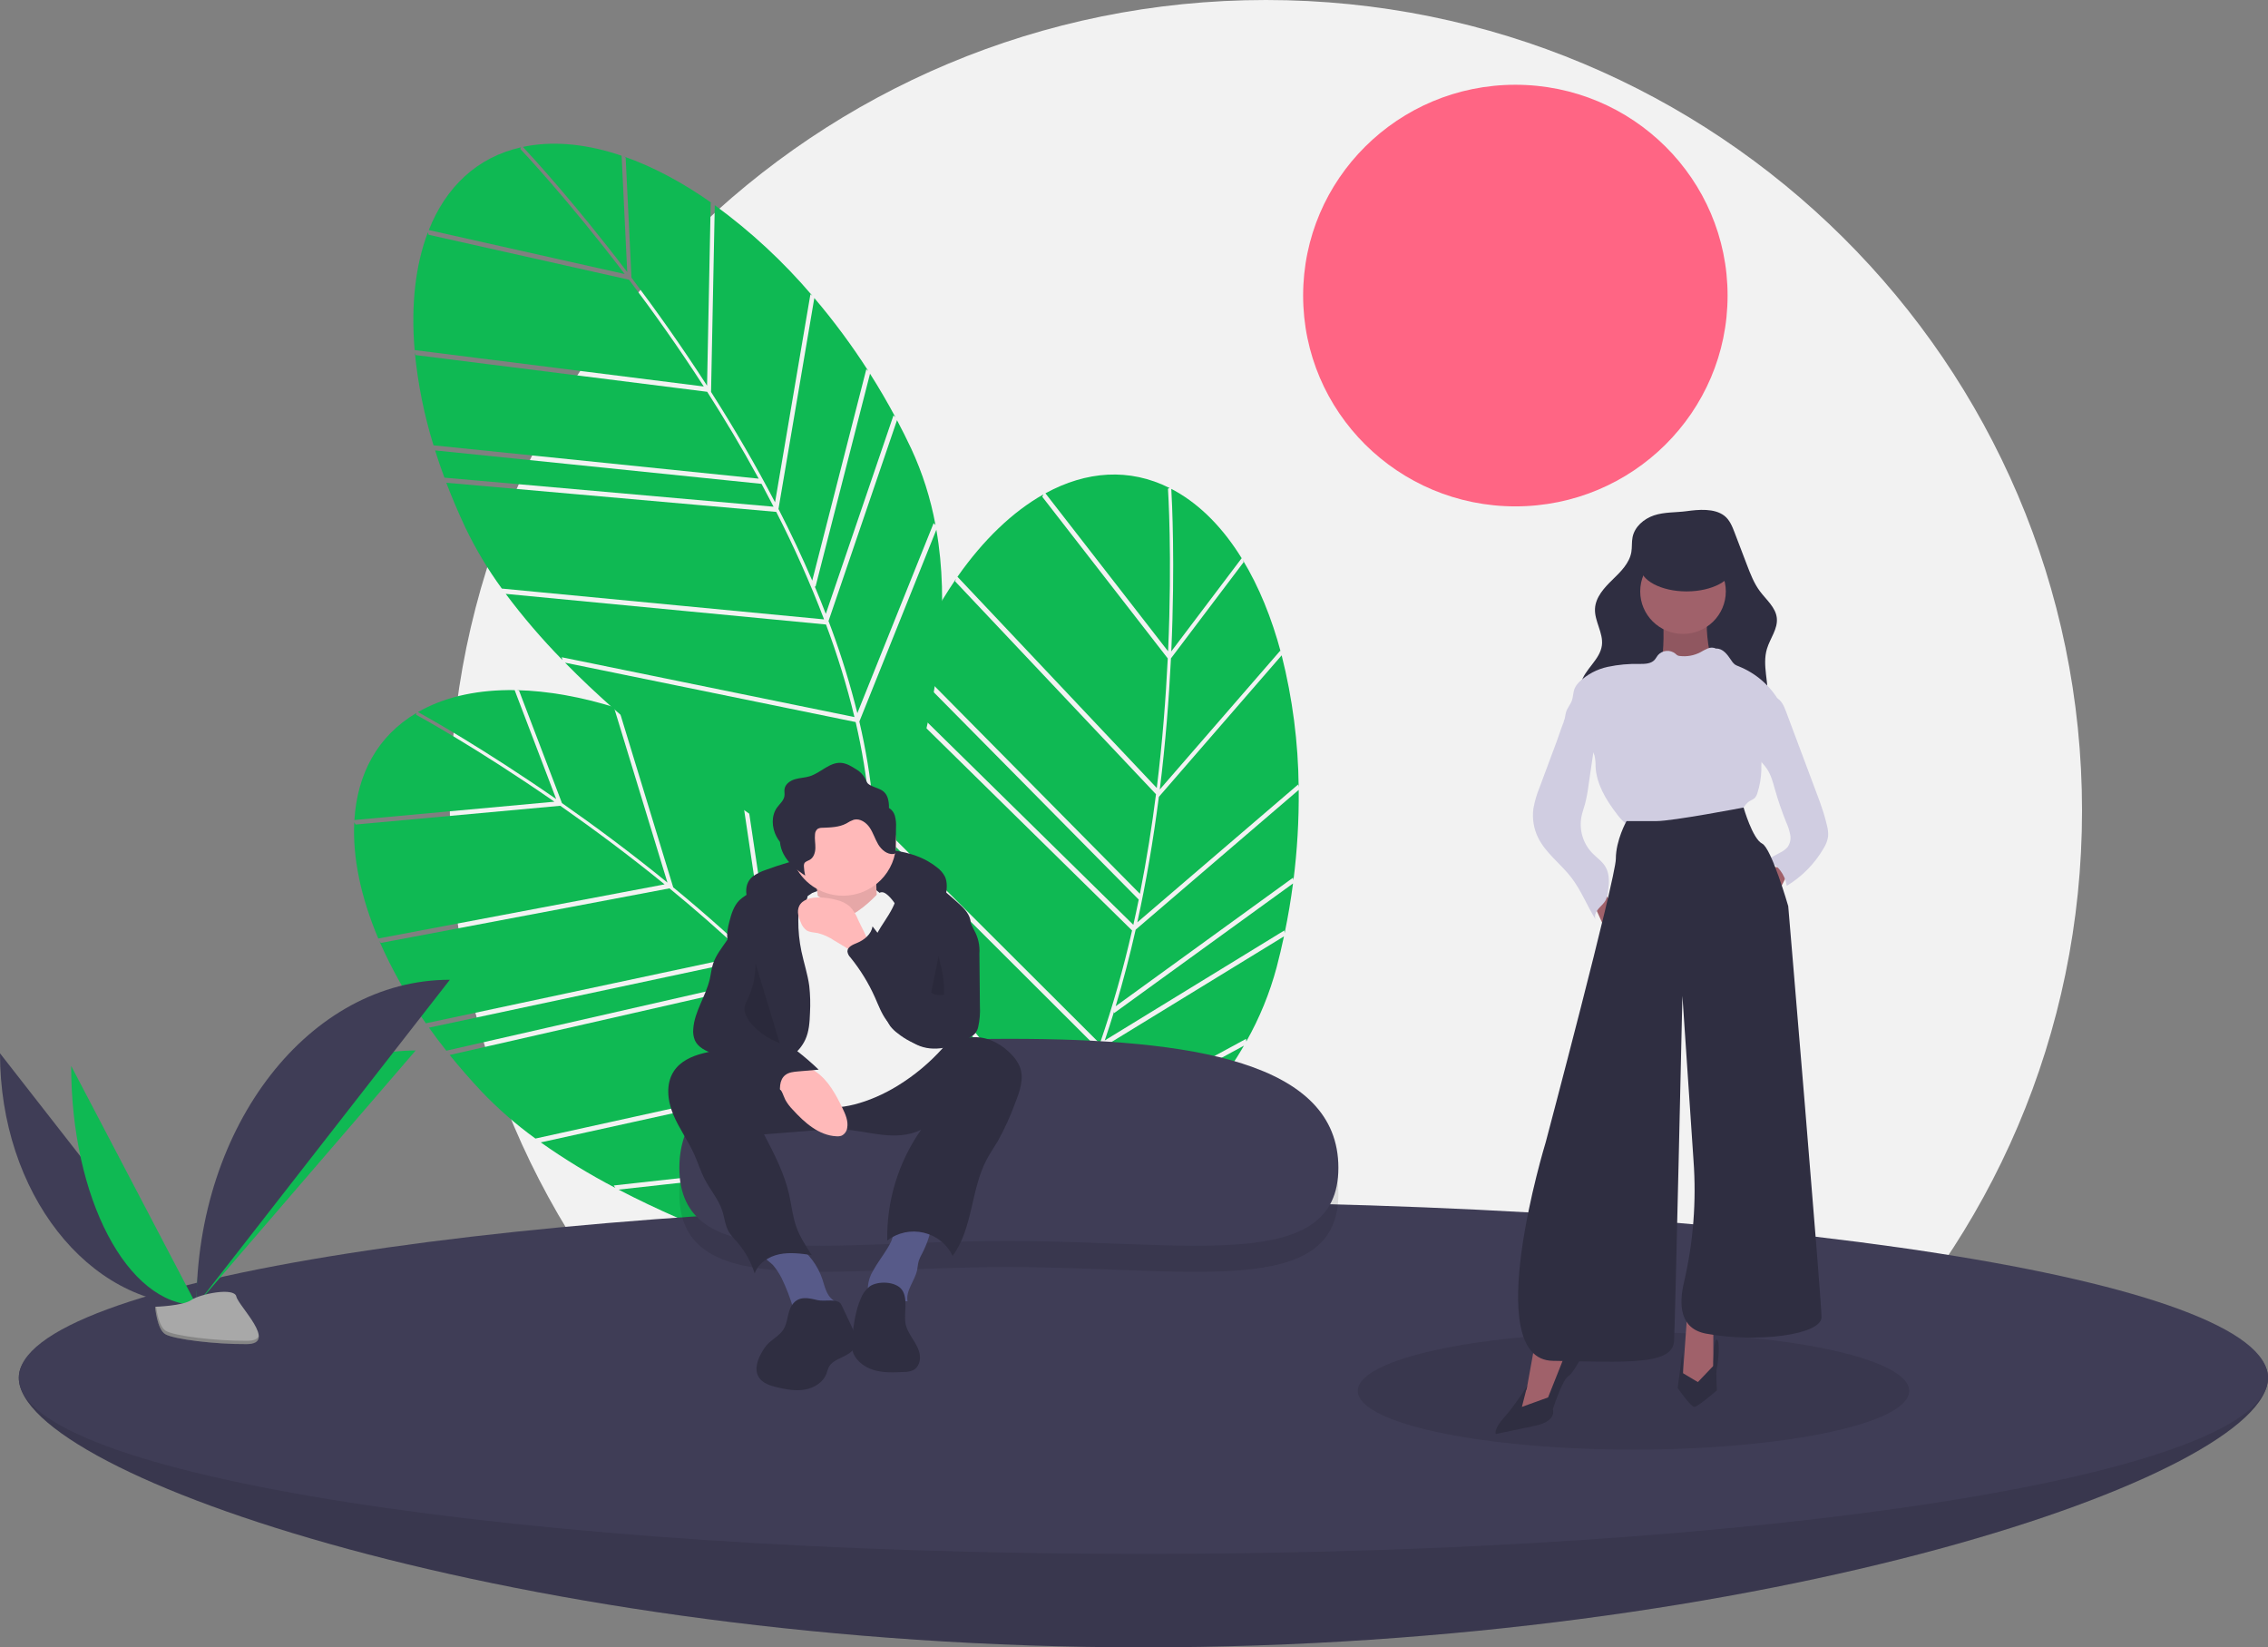<svg width="325" height="236" viewBox="0 0 325 236" fill="none" xmlns="http://www.w3.org/2000/svg">
<rect x="0" y="0" width="325" height="236" fill="#808080" stroke="none"/>
<g clip-path="url(#clip0)">
<path d="M181.407 232.264C245.993 232.264 298.351 180.27 298.351 116.132C298.351 51.994 245.993 0 181.407 0C116.82 0 64.463 51.994 64.463 116.132C64.463 180.27 116.82 232.264 181.407 232.264Z" fill="#F2F2F2"/>
<path d="M217.148 72.544C233.944 72.544 247.56 59.023 247.56 42.343C247.56 25.664 233.944 12.143 217.148 12.143C200.352 12.143 186.736 25.664 186.736 42.343C186.736 59.023 200.352 72.544 217.148 72.544Z" fill="#FF6584"/>
<path d="M89.656 22.567L90.488 39.777C93.933 44.341 97.651 49.564 101.32 55.256L101.844 29.001L102.133 29.184C97.889 26.173 93.575 23.87 89.367 22.408L89.656 22.567Z" fill="#0FB953"/>
<path d="M89.881 38.978L89.076 22.307C84.351 20.707 79.766 20.176 75.575 20.918C75.357 20.957 75.143 21.001 74.929 21.046C75.994 22.181 82.199 28.881 89.881 38.978Z" fill="#0FB953"/>
<path d="M128.035 59.51L128.314 59.774C127.169 57.636 125.955 55.556 124.672 53.536L116.858 84.07L116.726 83.954C117.291 85.294 117.828 86.624 118.337 87.945L128.035 59.51Z" fill="#0FB953"/>
<path d="M116.131 42.151L116.419 42.38C112.287 37.518 107.59 33.16 102.427 29.396L101.893 56.152C105.307 61.503 108.364 66.773 111.063 71.963L116.131 42.151Z" fill="#0FB953"/>
<path d="M59.445 50.504C59.884 55.014 60.781 59.468 62.122 63.799L108.721 68.572C106.289 64.117 103.777 59.938 101.339 56.128L59.564 50.868L59.445 50.504Z" fill="#0FB953"/>
<path d="M63.816 68.793L63.69 68.43L110.853 72.593C110.283 71.486 109.707 70.394 109.125 69.317L62.353 64.526L62.23 64.162C62.702 65.689 63.23 67.232 63.816 68.793Z" fill="#0FB953"/>
<path d="M124.141 52.899L124.425 53.147C122.086 49.495 119.503 46.004 116.691 42.697L111.555 72.913C113.335 76.384 114.947 79.806 116.392 83.179L124.141 52.899Z" fill="#0FB953"/>
<path d="M123.144 103.372C125.018 111.427 125.728 119.043 125.259 126.136C127.897 120.555 137.927 97.437 134.177 75.891L123.144 103.372Z" fill="#0FB953"/>
<path d="M72.469 85.077C74.964 88.415 77.682 91.584 80.604 94.561L80.491 94.157L122.443 102.728C121.352 98.23 119.99 93.802 118.364 89.466L72.469 85.077Z" fill="#0FB953"/>
<path d="M89.52 39.259C81.206 28.336 74.645 21.433 74.551 21.334L74.659 21.104C68.35 22.526 63.895 26.789 61.444 32.959L89.52 39.259Z" fill="#0FB953"/>
<path d="M118.726 88.97C118.88 89.381 119.038 89.793 119.188 90.202C120.628 94.122 121.853 98.116 122.857 102.168L133.786 74.948L134.053 75.214C133.361 71.426 132.189 67.74 130.564 64.245C129.919 62.875 129.244 61.525 128.539 60.196L118.726 88.97Z" fill="#0FB953"/>
<path d="M100.85 55.369C97.219 49.744 93.543 44.584 90.137 40.074L61.417 33.63L61.32 33.27C59.527 37.958 58.872 43.718 59.415 50.152L100.85 55.369Z" fill="#0FB953"/>
<path d="M122.613 103.443L80.967 94.935C98.484 112.792 122.991 126.487 124.556 127.353C125.285 119.485 124.458 111.404 122.613 103.443Z" fill="#0FB953"/>
<path d="M118.069 88.733L118.078 88.706C116.076 83.463 113.79 78.332 111.232 73.333L63.953 69.16C64.756 71.271 65.663 73.404 66.675 75.56C68.148 78.632 69.901 81.564 71.911 84.319L118.069 88.733Z" fill="#0FB953"/>
<path d="M178.21 80.536L167.796 94.317C167.519 100.015 167.027 106.392 166.197 113.1L183.464 93.21L183.569 93.534C182.234 88.527 180.391 84.021 178.089 80.23L178.21 80.536Z" fill="#0FB953"/>
<path d="M167.843 93.318L177.93 79.968C175.319 75.743 172.128 72.43 168.424 70.347C168.231 70.239 168.038 70.137 167.844 70.036C167.935 71.585 168.411 80.675 167.843 93.318Z" fill="#0FB953"/>
<path d="M184.041 133.297L184.086 133.678C184.578 131.305 184.979 128.934 185.288 126.566L159.658 145.134L159.631 144.961C159.205 146.35 158.765 147.715 158.309 149.055L184.041 133.297Z" fill="#0FB953"/>
<path d="M186.022 112.387L186.097 112.746C186.037 106.385 185.219 100.053 183.66 93.884L166.064 114.153C165.257 120.436 164.226 126.431 162.972 132.138L186.022 112.387Z" fill="#0FB953"/>
<path d="M136.998 82.917C134.44 86.668 132.269 90.667 130.521 94.852L163.345 128.043C164.333 123.071 165.083 118.261 165.652 113.783L136.856 83.272L136.998 82.917Z" fill="#0FB953"/>
<path d="M128.618 99.772L128.755 99.412L162.405 132.491C162.677 131.278 162.935 130.072 163.178 128.873L130.232 95.559L130.371 95.201C129.754 96.675 129.17 98.199 128.618 99.772Z" fill="#0FB953"/>
<path d="M185.288 125.739L185.347 126.11C185.891 121.816 186.143 117.491 186.102 113.163L162.739 133.182C161.881 136.982 160.925 140.639 159.871 144.152L185.288 125.739Z" fill="#0FB953"/>
<path d="M152.102 163.981C148.373 171.372 144.028 177.688 139.111 182.854C144.727 180.226 167.3 168.773 178.251 149.804L152.102 163.981Z" fill="#0FB953"/>
<path d="M124.823 117.794C124.601 121.945 124.66 126.107 124.998 130.251L125.17 129.868L151.976 163.041C154.024 158.886 155.82 154.612 157.353 150.243L124.823 117.794Z" fill="#0FB953"/>
<path d="M167.384 93.305C167.996 79.626 167.377 70.154 167.368 70.019L167.599 69.91C161.826 67.009 155.657 67.471 149.807 70.671L167.384 93.305Z" fill="#0FB953"/>
<path d="M157.949 150.091C157.805 150.505 157.662 150.922 157.514 151.332C156.106 155.264 154.484 159.116 152.654 162.872L178.555 148.83L178.59 149.204C180.49 145.848 181.954 142.267 182.947 138.546C183.331 137.082 183.678 135.615 183.989 134.145L157.949 150.091Z" fill="#0FB953"/>
<path d="M165.764 112.89C166.58 106.258 167.064 99.955 167.337 94.324L149.356 71.17L149.513 70.831C145.12 73.307 140.916 77.328 137.202 82.627L165.764 112.89Z" fill="#0FB953"/>
<path d="M151.649 163.7L125.038 130.769C127.06 155.617 137.14 181.688 137.789 183.345C143.404 177.748 147.957 171 151.649 163.7Z" fill="#0FB953"/>
<path d="M157.596 149.492L157.621 149.477C159.446 144.171 160.982 138.771 162.222 133.301L128.488 100.141C127.751 102.275 127.079 104.493 126.474 106.794C125.636 110.093 125.103 113.461 124.881 116.857L157.596 149.492Z" fill="#0FB953"/>
<path d="M74.379 98.936L80.527 115.048C85.224 118.33 90.385 122.156 95.646 126.444L87.972 101.313L88.304 101.399C83.331 99.838 78.511 98.972 74.055 98.873L74.379 98.936Z" fill="#0FB953"/>
<path d="M79.702 114.473L73.747 98.866C68.755 98.794 64.23 99.697 60.475 101.689C60.28 101.793 60.09 101.901 59.9 102.009C61.266 102.761 69.253 107.228 79.702 114.473Z" fill="#0FB953"/>
<path d="M122.378 122.289L122.726 122.454C120.971 120.772 119.169 119.167 117.32 117.639L119.393 149.077L119.231 149.007C120.185 150.108 121.11 151.208 122.006 152.308L122.378 122.289Z" fill="#0FB953"/>
<path d="M105.653 109.434L105.998 109.563C100.556 106.208 94.733 103.505 88.65 101.51L96.471 127.12C101.383 131.16 105.93 135.234 110.113 139.341L105.653 109.434Z" fill="#0FB953"/>
<path d="M54.343 134.778C56.164 138.932 58.403 142.893 61.026 146.6L106.829 136.835C103.129 133.345 99.44 130.141 95.936 127.267L54.569 135.087L54.343 134.778Z" fill="#0FB953"/>
<path d="M64.194 150.829L63.962 150.522L110.111 140.005C109.225 139.127 108.337 138.265 107.447 137.419L61.475 147.22L61.245 146.912C62.169 148.219 63.152 149.524 64.194 150.829Z" fill="#0FB953"/>
<path d="M116.617 117.197L116.964 117.346C113.603 114.59 110.06 112.063 106.356 109.782L110.876 140.094C113.65 142.848 116.248 145.608 118.672 148.372L116.617 117.197Z" fill="#0FB953"/>
<path d="M131.379 165.505C135.669 172.589 138.715 179.614 140.476 186.504C141.248 180.387 143.591 155.322 133.319 135.982L131.379 165.505Z" fill="#0FB953"/>
<path d="M77.49 163.66C80.903 166.069 84.474 168.248 88.179 170.182L87.945 169.833L130.512 165.107C128.074 161.165 125.4 157.371 122.504 153.746L77.49 163.66Z" fill="#0FB953"/>
<path d="M79.445 114.852C68.138 107.016 59.75 102.464 59.63 102.399L59.661 102.147C54.103 105.437 51.194 110.858 50.783 117.478L79.445 114.852Z" fill="#0FB953"/>
<path d="M122.694 153.164C122.97 153.507 123.248 153.85 123.517 154.193C126.107 157.479 128.516 160.902 130.731 164.448L132.653 135.205L132.989 135.376C131.152 131.986 128.89 128.841 126.257 126.016C125.217 124.91 124.155 123.834 123.071 122.786L122.694 153.164Z" fill="#0FB953"/>
<path d="M95.236 126.695C90.032 122.46 84.931 118.681 80.287 115.437L50.968 118.124L50.764 117.811C50.518 122.821 51.687 128.5 54.206 134.452L95.236 126.695Z" fill="#0FB953"/>
<path d="M130.896 165.735L88.642 170.426C110.859 182.032 138.429 187.534 140.186 187.877C138.431 180.171 135.129 172.739 130.896 165.735Z" fill="#0FB953"/>
<path d="M121.996 153.14L121.997 153.111C118.46 148.74 114.69 144.561 110.701 140.593L64.439 151.136C65.859 152.897 67.386 154.647 69.019 156.387C71.376 158.856 73.956 161.107 76.725 163.11L121.996 153.14Z" fill="#0FB953"/>
<path d="M324.999 197.393C324.999 211.321 252.85 236 163.849 236C74.848 236 2.698 211.321 2.698 197.393C2.698 183.465 74.848 185.562 163.849 185.562C252.85 185.562 324.999 183.465 324.999 197.393Z" fill="#3F3D56"/>
<path opacity="0.1" d="M324.999 197.393C324.999 211.321 252.85 236 163.849 236C74.848 236 2.698 211.321 2.698 197.393C2.698 183.465 74.848 185.562 163.849 185.562C252.85 185.562 324.999 183.465 324.999 197.393Z" fill="black"/>
<path d="M163.849 222.612C252.85 222.612 324.999 211.321 324.999 197.393C324.999 183.465 252.85 172.174 163.849 172.174C74.848 172.174 2.698 183.465 2.698 197.393C2.698 211.321 74.848 222.612 163.849 222.612Z" fill="#3F3D56"/>
<path opacity="0.1" d="M191.789 171.034C191.789 186.208 170.49 181.515 144.411 181.515C118.333 181.515 97.351 186.208 97.351 171.034C97.351 155.86 118.647 152.56 144.725 152.56C170.803 152.56 191.789 155.86 191.789 171.034Z" fill="black"/>
<path d="M191.789 167.298C191.789 182.472 170.49 177.778 144.411 177.778C118.333 177.778 97.351 182.472 97.351 167.298C97.351 152.124 118.647 148.823 144.725 148.823C170.803 148.823 191.789 152.124 191.789 167.298Z" fill="#3F3D56"/>
<path d="M107.895 125.545C108.469 125.139 109.102 124.824 109.772 124.61C114.022 123.04 118.475 122.077 122.997 121.751C126.93 121.474 131.192 121.803 134.263 124.257C134.741 124.605 135.132 125.058 135.406 125.579C135.792 126.407 135.675 127.37 135.55 128.274C135.522 128.625 135.433 128.968 135.287 129.289C134.874 130.07 133.856 130.344 132.972 130.25C132.088 130.156 131.259 129.785 130.387 129.613C129.848 129.519 129.302 129.464 128.754 129.448L123.287 129.154C119.887 128.971 116.442 128.791 113.107 129.473C112.08 129.656 111.088 129.995 110.165 130.479C109.404 130.904 108.891 131.513 108.184 130.729C106.942 129.351 106.255 126.818 107.895 125.545Z" fill="#2F2E41"/>
<path d="M116.368 127.946C116.368 127.946 123.723 124.672 126.512 128.449C129.302 132.227 124.991 130.716 124.991 130.716L120.172 132.227L114.847 131.22L116.368 127.946Z" fill="#F2F2F2"/>
<path d="M116.748 125.553C116.748 125.553 117.762 130.338 117.002 131.597C116.241 132.857 121.313 134.619 121.313 134.619L126.131 132.605C126.131 132.605 124.863 124.798 126.131 123.287L116.748 125.553Z" fill="#FFB9B9"/>
<path opacity="0.1" d="M116.748 125.553C116.748 125.553 117.762 130.338 117.002 131.597C116.241 132.857 121.313 134.619 121.313 134.619L126.131 132.605C126.131 132.605 124.863 124.798 126.131 123.287L116.748 125.553Z" fill="black"/>
<path d="M111.997 183.088C112.679 184.492 113.239 185.951 113.673 187.449C113.68 187.499 113.697 187.546 113.724 187.589C113.751 187.631 113.787 187.667 113.829 187.695C113.871 187.722 113.918 187.741 113.967 187.749C114.017 187.757 114.068 187.755 114.117 187.743L118.627 187.738C119.184 187.737 119.931 187.559 119.925 187.007C119.921 186.618 119.521 186.376 119.224 186.124C118.398 185.424 118.183 184.271 117.841 183.248C117.176 181.277 115.895 179.568 114.185 178.371C113.953 178.191 113.687 178.06 113.403 177.987C113.117 177.946 112.826 177.962 112.546 178.033C111.754 178.192 108.797 178.735 109.356 179.879C109.596 180.371 110.488 180.884 110.861 181.344C111.297 181.887 111.677 182.471 111.997 183.088Z" fill="#575A89"/>
<path d="M127.681 177.893C127.522 178.225 127.345 178.548 127.151 178.861C126.498 179.931 125.726 180.93 125.118 182.026C124.708 182.695 124.454 183.448 124.377 184.228C124.342 184.618 124.402 185.011 124.552 185.373C124.702 185.735 124.937 186.056 125.238 186.31C125.892 186.803 126.79 186.826 127.604 186.711C128.418 186.596 129.227 186.364 130.047 186.425C129.77 184.872 131.089 183.505 131.419 181.963C131.512 181.529 131.525 181.08 131.65 180.655C131.783 180.266 131.954 179.89 132.16 179.534C132.817 178.263 133.281 176.904 133.538 175.499C133.569 175.329 129.528 175.301 129.149 175.382C127.966 175.636 128.139 176.919 127.681 177.893Z" fill="#575A89"/>
<path d="M96.538 153.494C95.384 155.287 95.65 157.662 96.46 159.632C97.27 161.601 98.56 163.342 99.442 165.281C100.005 166.516 100.399 167.827 101.033 169.028C101.818 170.516 102.963 171.828 103.49 173.424C103.825 174.441 103.902 175.556 104.446 176.48C104.774 176.974 105.149 177.437 105.566 177.86C106.737 179.192 107.616 180.752 108.147 182.439C108.644 180.97 110.132 180.006 111.66 179.688C113.188 179.37 114.772 179.586 116.317 179.803C115.455 178.476 114.584 177.133 114.07 175.639C113.573 174.193 113.426 172.656 113.092 171.165C112.405 168.109 110.938 165.29 109.485 162.51L116.95 161.922C118.169 161.8 119.394 161.755 120.618 161.787C122.545 161.877 124.433 162.346 126.349 162.563C128.266 162.779 130.293 162.723 132.001 161.832C128.735 166.486 127.034 172.046 127.142 177.717C127.872 177.155 128.719 176.763 129.621 176.568C130.524 176.374 131.459 176.382 132.357 176.593C133.256 176.804 134.096 177.211 134.816 177.786C135.535 178.36 136.116 179.088 136.516 179.914C139.442 175.944 139.094 170.417 141.412 166.07C141.889 165.176 142.473 164.343 142.988 163.47C143.96 161.716 144.792 159.89 145.477 158.007C146.125 156.36 146.778 154.528 146.157 152.871C145.898 152.242 145.522 151.668 145.048 151.178C143.711 149.714 141.849 148.631 139.859 148.586C136.803 148.516 134.279 150.765 131.599 152.224C128.4 153.912 124.781 154.658 121.169 154.372C117.487 154.113 113.971 152.916 110.464 151.862C108.709 151.311 106.925 150.854 105.121 150.494C103.617 150.213 102.184 150.524 100.702 150.906C99.088 151.322 97.466 152.051 96.538 153.494Z" fill="#2F2E41"/>
<path d="M128.413 120.768C128.412 122.772 127.61 124.692 126.183 126.109C124.757 127.525 122.823 128.322 120.806 128.323C120.352 128.324 119.9 128.284 119.454 128.203C118.03 127.947 116.709 127.294 115.646 126.32C114.583 125.345 113.821 124.09 113.451 122.701C113.081 121.312 113.118 119.847 113.556 118.478C113.995 117.109 114.818 115.892 115.928 114.971C117.038 114.049 118.39 113.462 119.825 113.276C121.259 113.091 122.718 113.316 124.028 113.925C125.339 114.533 126.448 115.5 127.224 116.712C128.001 117.925 128.414 119.332 128.413 120.768Z" fill="#FFB9B9"/>
<path d="M116.368 127.946C116.368 127.946 117.763 128.575 118.27 129.079C118.777 129.583 120.299 132.353 122.835 130.59C125.371 128.827 125.624 127.82 126.385 127.82C127.146 127.82 128.16 129.331 128.16 129.331L135.134 150.107C133.254 152.214 131.076 154.038 128.667 155.522C124.61 158.04 119.791 159.299 117.509 158.292C115.227 157.285 110.916 156.529 110.155 154.514C109.394 152.5 108.126 146.456 108.126 146.456L111.676 131.094L116.368 127.946Z" fill="#F2F2F2"/>
<path d="M115.389 148.958C115.942 147.773 116.022 146.43 116.069 145.124C116.144 143.831 116.109 142.533 115.966 141.245C115.741 139.561 115.189 137.938 114.84 136.274C114.534 134.815 114.385 133.328 114.396 131.837C114.401 131.157 114.451 130.442 114.824 129.871C115.085 129.474 115.492 129.165 115.654 128.719C115.973 127.845 115.185 126.929 114.322 126.569C113.27 126.177 112.119 126.131 111.039 126.438C109.967 126.745 108.932 127.166 107.951 127.692C107.209 128.007 106.526 128.445 105.933 128.987C105.146 129.796 104.8 130.923 104.52 132.013C104.297 132.886 104.098 133.796 104.268 134.68C104.544 136.116 105.723 137.196 106.352 138.518C107.082 140.054 107.032 141.843 106.742 143.516C106.452 145.189 105.937 146.825 105.778 148.516C105.619 150.206 105.863 152.023 106.929 153.35C107.364 153.891 108.543 155.173 109.339 155.028C109.964 154.914 110.87 153.547 111.373 153.114C112.828 151.863 114.554 150.75 115.389 148.958Z" fill="#2F2E41"/>
<path d="M128.675 127.124C128.698 128.529 128.074 129.864 127.341 131.065C126.608 132.267 125.746 133.403 125.206 134.701C124.535 136.326 124.398 138.12 124.814 139.828C124.969 140.409 125.156 140.982 125.374 141.543L126.763 145.328C126.95 145.923 127.222 146.489 127.569 147.008C127.883 147.405 128.252 147.757 128.664 148.054C129.72 148.9 130.934 149.529 132.237 149.905C133.549 150.277 134.949 150.198 136.21 149.68C136.344 144.549 137.174 139.459 138.678 134.549C138.955 133.642 139.259 132.688 139.045 131.765C138.805 130.73 137.968 129.954 137.173 129.245C134.741 127.076 132.067 124.798 128.811 124.506C126.927 124.337 128.659 126.109 128.675 127.124Z" fill="#2F2E41"/>
<path d="M112.033 156.404C112.226 156.779 112.346 157.187 112.537 157.563C112.819 158.068 113.167 158.532 113.572 158.945C115.267 160.812 117.34 162.672 119.869 162.785C120.121 162.808 120.374 162.776 120.612 162.692C120.826 162.583 121.009 162.424 121.147 162.229C121.285 162.033 121.372 161.807 121.402 161.57C121.581 160.595 121.147 159.622 120.713 158.729C119.773 156.794 118.714 154.81 116.953 153.562C116.073 152.964 115.068 152.571 114.014 152.413C112.96 152.256 111.883 152.338 110.865 152.653C109.948 152.933 108.426 153.423 109.641 154.255C110.562 154.885 111.499 155.365 112.033 156.404Z" fill="#FFB9B9"/>
<path d="M122.967 131.769C122.703 131.061 122.298 130.413 121.777 129.863C121.251 129.422 120.628 129.109 119.959 128.949C119.091 128.703 118.194 128.575 117.292 128.569C116.218 128.563 114.972 128.849 114.516 129.814C114.154 130.581 114.435 131.489 114.8 132.255C114.955 132.651 115.215 133 115.551 133.263C116.014 133.574 116.613 133.564 117.163 133.668C118.014 133.883 118.82 134.246 119.544 134.74L121.425 135.869L124.656 137.809C124.571 137.757 124.601 135.557 124.502 135.196C124.182 134.035 123.463 132.869 122.967 131.769Z" fill="#FFB9B9"/>
<path d="M113.554 186.879C112.798 187.9 112.95 189.358 112.28 190.436C111.7 191.371 110.606 191.861 109.88 192.689C109.648 192.964 109.441 193.259 109.262 193.57C108.589 194.691 108.041 196.127 108.705 197.253C109.238 198.159 110.36 198.514 111.389 198.755C112.689 199.06 114.04 199.304 115.355 199.071C116.671 198.838 117.956 198.038 118.425 196.796C118.517 196.483 118.627 196.176 118.753 195.876C119.466 194.482 121.702 194.467 122.432 193.082C122.942 192.113 122.473 190.941 122.004 189.951L120.571 186.928C120.095 185.925 118.168 186.502 117.163 186.261C115.852 185.948 114.497 185.602 113.554 186.879Z" fill="#2F2E41"/>
<path d="M124.637 184.282C124.051 184.741 123.602 185.351 123.341 186.046C122.632 187.671 122.388 189.452 122.152 191.207C122.017 191.905 122.003 192.621 122.111 193.324C122.416 194.757 123.724 195.813 125.132 196.251C126.54 196.689 128.05 196.622 129.523 196.55C129.999 196.562 130.471 196.467 130.904 196.271C131.644 195.866 131.934 194.913 131.807 194.082C131.68 193.252 131.223 192.513 130.776 191.8C130.329 191.088 129.872 190.349 129.743 189.519C129.528 188.123 130.136 186.073 129.272 184.81C128.406 183.543 125.793 183.478 124.637 184.282Z" fill="#2F2E41"/>
<path d="M128.223 116.831C128.087 116.379 127.789 115.993 127.385 115.745C127.406 115.261 127.346 114.777 127.208 114.313C126.748 112.96 125.656 113.038 124.626 112.44C124.18 112.18 124.207 111.951 123.975 111.525C123.67 110.966 123.213 110.503 122.657 110.19C121.996 109.772 121.299 109.341 120.517 109.288C118.875 109.177 117.615 110.711 116.046 111.204C115.354 111.421 114.61 111.43 113.914 111.635C113.219 111.84 112.525 112.33 112.421 113.043C112.373 113.372 112.458 113.71 112.409 114.039C112.313 114.694 111.735 115.152 111.348 115.69C110.492 116.88 110.59 118.561 111.274 119.856C111.418 120.124 111.583 120.38 111.768 120.623C111.825 121.235 112.002 121.83 112.289 122.374C112.973 123.669 114.15 124.636 115.38 125.44C115.28 125.011 115.219 124.573 115.198 124.133C115.181 123.986 115.2 123.837 115.254 123.7C115.391 123.415 115.753 123.34 116.029 123.184C116.6 122.861 116.825 122.147 116.841 121.495C116.858 120.842 116.718 120.188 116.787 119.539C116.79 119.39 116.824 119.243 116.888 119.107C116.951 118.972 117.042 118.851 117.156 118.753C117.367 118.633 117.608 118.576 117.85 118.589C119.021 118.541 120.245 118.52 121.278 117.97C121.611 117.75 121.969 117.57 122.345 117.434C123.223 117.206 124.12 117.817 124.626 118.565C125.132 119.313 125.384 120.203 125.851 120.976C126.318 121.748 127.125 122.437 128.027 122.346C128.078 122.346 128.128 122.335 128.175 122.315C128.221 122.294 128.263 122.264 128.297 122.227C128.336 122.157 128.353 122.078 128.346 121.999L128.397 118.572C128.439 117.986 128.38 117.398 128.223 116.831Z" fill="#2F2E41"/>
<path d="M104.145 134.753C103.42 135.817 102.583 136.839 102.184 138.061C101.949 138.78 101.876 139.539 101.706 140.275C101.141 142.727 99.507 144.904 99.343 147.414C99.285 147.972 99.368 148.535 99.583 149.053C100.052 150.065 101.173 150.599 102.243 150.935C103.313 151.27 104.462 151.512 105.316 152.235C105.746 152.644 106.136 153.093 106.481 153.575C107.874 155.296 109.748 156.57 111.868 157.236C111.701 156.09 111.622 154.709 112.545 154C113.044 153.617 113.711 153.549 114.34 153.495L117.311 153.24C115.33 151.331 113.146 149.642 110.798 148.201C109.976 147.697 109.082 147.165 108.707 146.282C108.513 145.712 108.432 145.111 108.47 144.511C108.449 142.316 108.262 140.126 107.91 137.96C107.665 136.455 107.341 134.965 106.971 133.486C106.867 133.071 106.252 131.208 105.496 131.644C105.318 131.747 105.151 132.928 105.047 133.173C104.799 133.728 104.497 134.257 104.145 134.753Z" fill="#2F2E41"/>
<path d="M138.368 130.734L139.582 133.24C140.166 134.271 140.432 135.449 140.347 136.629L140.419 144.146C140.475 145.151 140.391 146.158 140.17 147.14C140.094 147.463 139.952 147.768 139.751 148.034C139.546 148.263 139.303 148.457 139.034 148.608C136.737 150.033 133.759 150.843 131.333 149.649C130.777 149.354 130.249 149.012 129.754 148.625C128.787 147.914 127.806 147.189 127.082 146.234C126.325 145.235 125.891 144.038 125.382 142.894C124.468 140.843 123.287 138.919 121.869 137.172C121.634 136.941 121.481 136.641 121.434 136.316C121.419 135.657 122.206 135.333 122.82 135.082C123.868 134.654 124.857 133.827 125.033 132.715C127.263 135.619 129.724 138.687 133.242 139.748C133.298 139.783 133.361 139.803 133.427 139.805C133.492 139.807 133.557 139.791 133.614 139.759C133.671 139.728 133.719 139.681 133.752 139.625C133.785 139.569 133.802 139.505 133.801 139.44C134.001 138.61 134.071 137.755 134.217 136.914C134.485 135.383 135.001 133.905 135.746 132.538C136.162 131.771 137.512 128.965 138.368 130.734Z" fill="#2F2E41"/>
<path opacity="0.1" d="M108.257 137.981C108.291 139.76 107.91 141.523 107.145 143.132C106.946 143.487 106.8 143.87 106.71 144.267C106.577 145.113 107.062 145.933 107.616 146.589C108.71 147.881 110.129 148.861 111.729 149.43" fill="black"/>
<path opacity="0.1" d="M134.607 136.482C134.428 136.96 134.59 137.488 134.728 137.978C135.128 139.401 135.314 140.875 135.282 142.352C135.287 142.378 135.287 142.405 135.279 142.43C135.272 142.456 135.258 142.479 135.24 142.498C135.221 142.517 135.198 142.531 135.173 142.539C135.147 142.547 135.12 142.548 135.094 142.543C134.509 142.579 133.839 142.583 133.441 142.154" fill="black"/>
<path opacity="0.1" d="M234.078 207.668C255.895 207.668 273.582 203.904 273.582 199.261C273.582 194.619 255.895 190.855 234.078 190.855C212.261 190.855 194.574 194.619 194.574 199.261C194.574 203.904 212.261 207.668 234.078 207.668Z" fill="black"/>
<path d="M253.83 124.227L251.008 127.029L253.83 129.831L256.651 124.227H253.83Z" fill="#A0616A"/>
<path d="M254.466 99.93C255.258 100.251 255.635 101.131 255.933 101.927L259.593 111.695L260.306 113.596C260.655 114.528 261.005 115.461 261.3 116.412C261.487 117.013 261.652 117.62 261.795 118.234C261.944 118.759 262.001 119.306 261.964 119.85C261.865 120.448 261.645 121.021 261.317 121.533C260.044 123.735 258.23 125.582 256.045 126.902C255.919 126.095 255.591 125.332 255.091 124.682C254.592 124.033 253.936 123.519 253.184 123.186L255.077 122.153C255.477 121.966 255.837 121.704 256.137 121.381C256.321 121.129 256.451 120.843 256.52 120.54C256.59 120.238 256.597 119.924 256.542 119.618C256.429 119.008 256.24 118.414 255.98 117.849C255.345 116.275 254.794 114.669 254.33 113.037C254.055 112.072 253.802 111.081 253.257 110.236C252.763 109.47 252.047 108.857 251.598 108.064C250.914 106.856 250.931 105.367 251.234 104.014C251.489 102.871 251.917 101.771 252.277 100.658C252.559 99.784 253.618 99.585 254.466 99.93Z" fill="#D0CDE1"/>
<path d="M237.014 73.834C235.558 74.322 234.24 75.463 233.942 76.96C233.803 77.654 233.888 78.375 233.772 79.073C233.502 80.691 232.223 81.926 231.044 83.074C229.864 84.222 228.646 85.556 228.56 87.193C228.465 88.987 229.775 90.667 229.549 92.449C229.285 94.519 227.084 95.86 226.539 97.875C226.176 99.221 226.621 100.671 227.354 101.859C228.75 104.123 231.137 105.66 233.678 106.484C236.22 107.308 238.926 107.481 241.6 107.509C244.855 107.543 248.389 107.266 250.835 105.132C252.232 103.903 253.109 102.194 253.291 100.349C253.523 97.878 252.485 95.324 253.201 92.947C253.652 91.45 254.783 90.083 254.614 88.53C254.449 87.012 253.113 85.936 252.197 84.709C251.342 83.564 250.823 82.211 250.314 80.877L248.573 76.315C248.231 75.418 247.855 74.475 247.093 73.886C245.665 72.784 243.37 73 241.7 73.228C240.152 73.439 238.503 73.334 237.014 73.834Z" fill="#2F2E41"/>
<path d="M238.361 88.87C238.361 88.87 238.532 93.946 238.021 94.454C237.51 94.961 240.065 98.345 240.065 98.345L244.665 98.176L247.05 96.315L245.006 93.608C245.006 93.608 244.154 89.209 244.836 88.194C245.517 87.178 238.361 88.87 238.361 88.87Z" fill="#A0616A"/>
<path opacity="0.1" d="M238.361 88.87C238.361 88.87 238.532 93.946 238.021 94.454C237.51 94.961 240.065 98.345 240.065 98.345L244.665 98.176L247.05 96.315L245.006 93.608C245.006 93.608 244.154 89.209 244.836 88.194C245.517 87.178 238.361 88.87 238.361 88.87Z" fill="black"/>
<path d="M227.713 128.038L230.609 134.467L232.824 131.76L228.394 126.007L227.713 128.038Z" fill="#A0616A"/>
<path d="M219.961 192.414L218.768 199.013L216.724 201.889L217.916 202.565L219.961 202.227L222.346 201.381L223.368 197.49L225.242 192.414H219.961Z" fill="#A0616A"/>
<path d="M241.769 188.354L241.087 197.828L242.791 199.182L245.517 196.813V189.876L241.769 188.354Z" fill="#A0616A"/>
<path d="M241.172 90.816C244.56 90.816 247.306 88.089 247.306 84.725C247.306 81.361 244.56 78.634 241.172 78.634C237.785 78.634 235.039 81.361 235.039 84.725C235.039 88.089 237.785 90.816 241.172 90.816Z" fill="#A0616A"/>
<path d="M245.905 92.917C245.721 92.829 245.52 92.782 245.316 92.778C245.112 92.774 244.91 92.814 244.723 92.895C244.351 93.058 243.99 93.245 243.641 93.454C242.746 93.917 241.731 94.1 240.73 93.98C240.612 93.972 240.497 93.942 240.389 93.893C240.275 93.823 240.171 93.739 240.077 93.644C239.714 93.35 239.251 93.209 238.784 93.249C238.318 93.289 237.886 93.507 237.578 93.857C237.398 94.08 237.275 94.346 237.078 94.555C236.569 95.096 235.729 95.118 234.984 95.116C233.438 95.074 231.893 95.214 230.381 95.535C228.863 95.861 227.464 96.597 226.34 97.662C226.033 97.948 225.789 98.294 225.622 98.678C225.416 99.205 225.443 99.796 225.259 100.33C225.053 100.925 224.597 101.413 224.413 102.014C224.274 102.467 224.293 102.972 224.061 103.385C225.056 104.241 225.9 105.382 226.895 106.238C227.555 106.805 228.245 107.418 228.493 108.248C228.604 108.759 228.654 109.283 228.64 109.806C228.763 112.309 230.13 114.579 231.658 116.573C232.077 117.164 232.579 117.693 233.148 118.144C233.92 118.667 234.798 119.016 235.719 119.17C237.46 119.523 239.252 119.521 241.028 119.504C242.864 119.486 244.732 119.447 246.477 118.88C247.366 118.634 248.165 118.142 248.781 117.46C249.499 116.585 249.779 115.318 250.758 114.745C250.995 114.637 251.22 114.503 251.428 114.347C251.627 114.132 251.768 113.871 251.838 113.587C252.181 112.524 252.369 111.418 252.399 110.303C252.374 109.634 252.419 108.964 252.535 108.304C252.705 107.722 252.951 107.166 253.269 106.649L255.298 102.994C255.463 102.697 255.421 102.26 255.436 101.921C255.42 101.432 255.269 100.957 254.999 100.549C253.683 98.239 251.615 96.441 249.135 95.451C248.939 95.385 248.753 95.294 248.581 95.182C248.378 95.012 248.206 94.809 248.074 94.581C247.535 93.775 246.877 92.867 245.905 92.917Z" fill="#D0CDE1"/>
<path d="M220.611 112.824C220.211 113.79 219.917 114.796 219.735 115.825C219.539 117.247 219.77 118.694 220.398 119.986C221.492 122.222 223.645 123.738 225.165 125.713C226.577 127.548 227.418 129.747 228.641 131.711C228.427 131.211 228.686 130.633 229.035 130.214C229.384 129.796 229.83 129.45 230.086 128.97C230.26 128.598 230.37 128.2 230.41 127.792C230.592 126.574 230.691 125.25 230.066 124.187C229.595 123.386 228.782 122.855 228.138 122.183C227.494 121.5 227.021 120.677 226.757 119.779C226.492 118.881 226.444 117.934 226.615 117.014C226.739 116.381 226.967 115.773 227.138 115.151C227.349 114.314 227.509 113.466 227.617 112.61L228.384 107.377C228.588 105.985 228.761 104.445 227.967 103.28C227.812 103.036 227.598 102.835 227.344 102.695C227.134 102.6 226.911 102.537 226.682 102.51C225.847 102.374 224.716 102.011 224.308 102.899C223.816 103.972 223.473 105.141 223.061 106.246L220.611 112.824Z" fill="#D0CDE1"/>
<path d="M249.852 115.687C249.852 115.687 239.724 117.632 237.339 117.632H233.079C233.079 117.632 231.546 120.339 231.546 123.047C231.546 125.754 221.494 163.652 221.494 163.652C221.494 163.652 211.953 194.783 222.516 194.952C233.079 195.121 239.724 195.629 239.894 192.076C240.065 188.523 241.087 142.672 241.087 142.672L242.677 166.249C243.105 172.085 242.648 177.952 241.323 183.654C240.56 186.851 240.679 190.356 244.494 191.061C251.82 192.414 261.02 191.23 261.02 188.692C261.02 186.154 256.25 129.814 256.25 129.814C256.25 129.814 253.865 121.524 252.502 120.847C251.139 120.17 249.852 115.687 249.852 115.687Z" fill="#2F2E41"/>
<path d="M218.087 201.551L221.835 200.197L224.391 193.768L227.117 193.429C227.117 193.429 225.584 196.644 224.732 197.152C223.88 197.659 222.517 201.889 222.517 201.889C222.517 201.889 223.198 203.581 219.961 204.258C216.724 204.934 214.339 205.442 214.339 205.442C214.339 205.442 213.998 204.765 215.532 203.073C217.065 201.381 218.855 198.533 218.855 198.533L218.087 201.551Z" fill="#2F2E41"/>
<path d="M241.087 193.768L240.405 198.843C240.405 198.843 242.279 201.55 242.79 201.55C243.302 201.55 246.028 199.182 246.028 199.182C246.028 199.182 245.857 196.644 246.028 195.967C246.198 195.29 246.539 192.076 246.028 191.907C245.516 191.737 245.516 195.677 245.516 195.677L243.302 197.997L241.166 196.726L241.087 193.768Z" fill="#2F2E41"/>
<path d="M241.684 84.725C245.353 84.725 248.328 83.134 248.328 81.172C248.328 79.21 245.353 77.619 241.684 77.619C238.014 77.619 235.039 79.21 235.039 81.172C235.039 83.134 238.014 84.725 241.684 84.725Z" fill="#2F2E41"/>
<path d="M0 150.897C0 170.828 12.591 186.956 28.151 186.956L0 150.897Z" fill="#3F3D56"/>
<path d="M28.151 186.956C28.151 166.801 42.202 150.491 59.567 150.491L28.151 186.956Z" fill="#0FB953"/>
<path d="M10.199 152.703C10.199 171.636 18.228 186.956 28.151 186.956L10.199 152.703Z" fill="#0FB953"/>
<path d="M28.151 186.956C28.151 161.202 44.392 140.362 64.463 140.362L28.151 186.956Z" fill="#3F3D56"/>
<path d="M22.229 187.21C22.229 187.21 26.221 187.088 27.424 186.237C28.627 185.386 33.565 184.37 33.864 185.735C34.162 187.099 39.864 192.521 35.356 192.557C30.849 192.594 24.883 191.86 23.682 191.134C22.481 190.407 22.229 187.21 22.229 187.21Z" fill="#A8A8A8"/>
<path opacity="0.2" d="M35.437 192.082C30.929 192.119 24.964 191.385 23.763 190.659C22.848 190.106 22.484 188.121 22.362 187.205C22.277 187.208 22.229 187.21 22.229 187.21C22.229 187.21 22.481 190.407 23.682 191.134C24.883 191.86 30.849 192.594 35.356 192.557C36.657 192.547 37.107 192.087 37.082 191.406C36.901 191.818 36.405 192.075 35.437 192.082Z" fill="black"/>
</g>
<defs>
<clipPath id="clip0">
<rect width="325" height="236" fill="white"/>
</clipPath>
</defs>
</svg>
